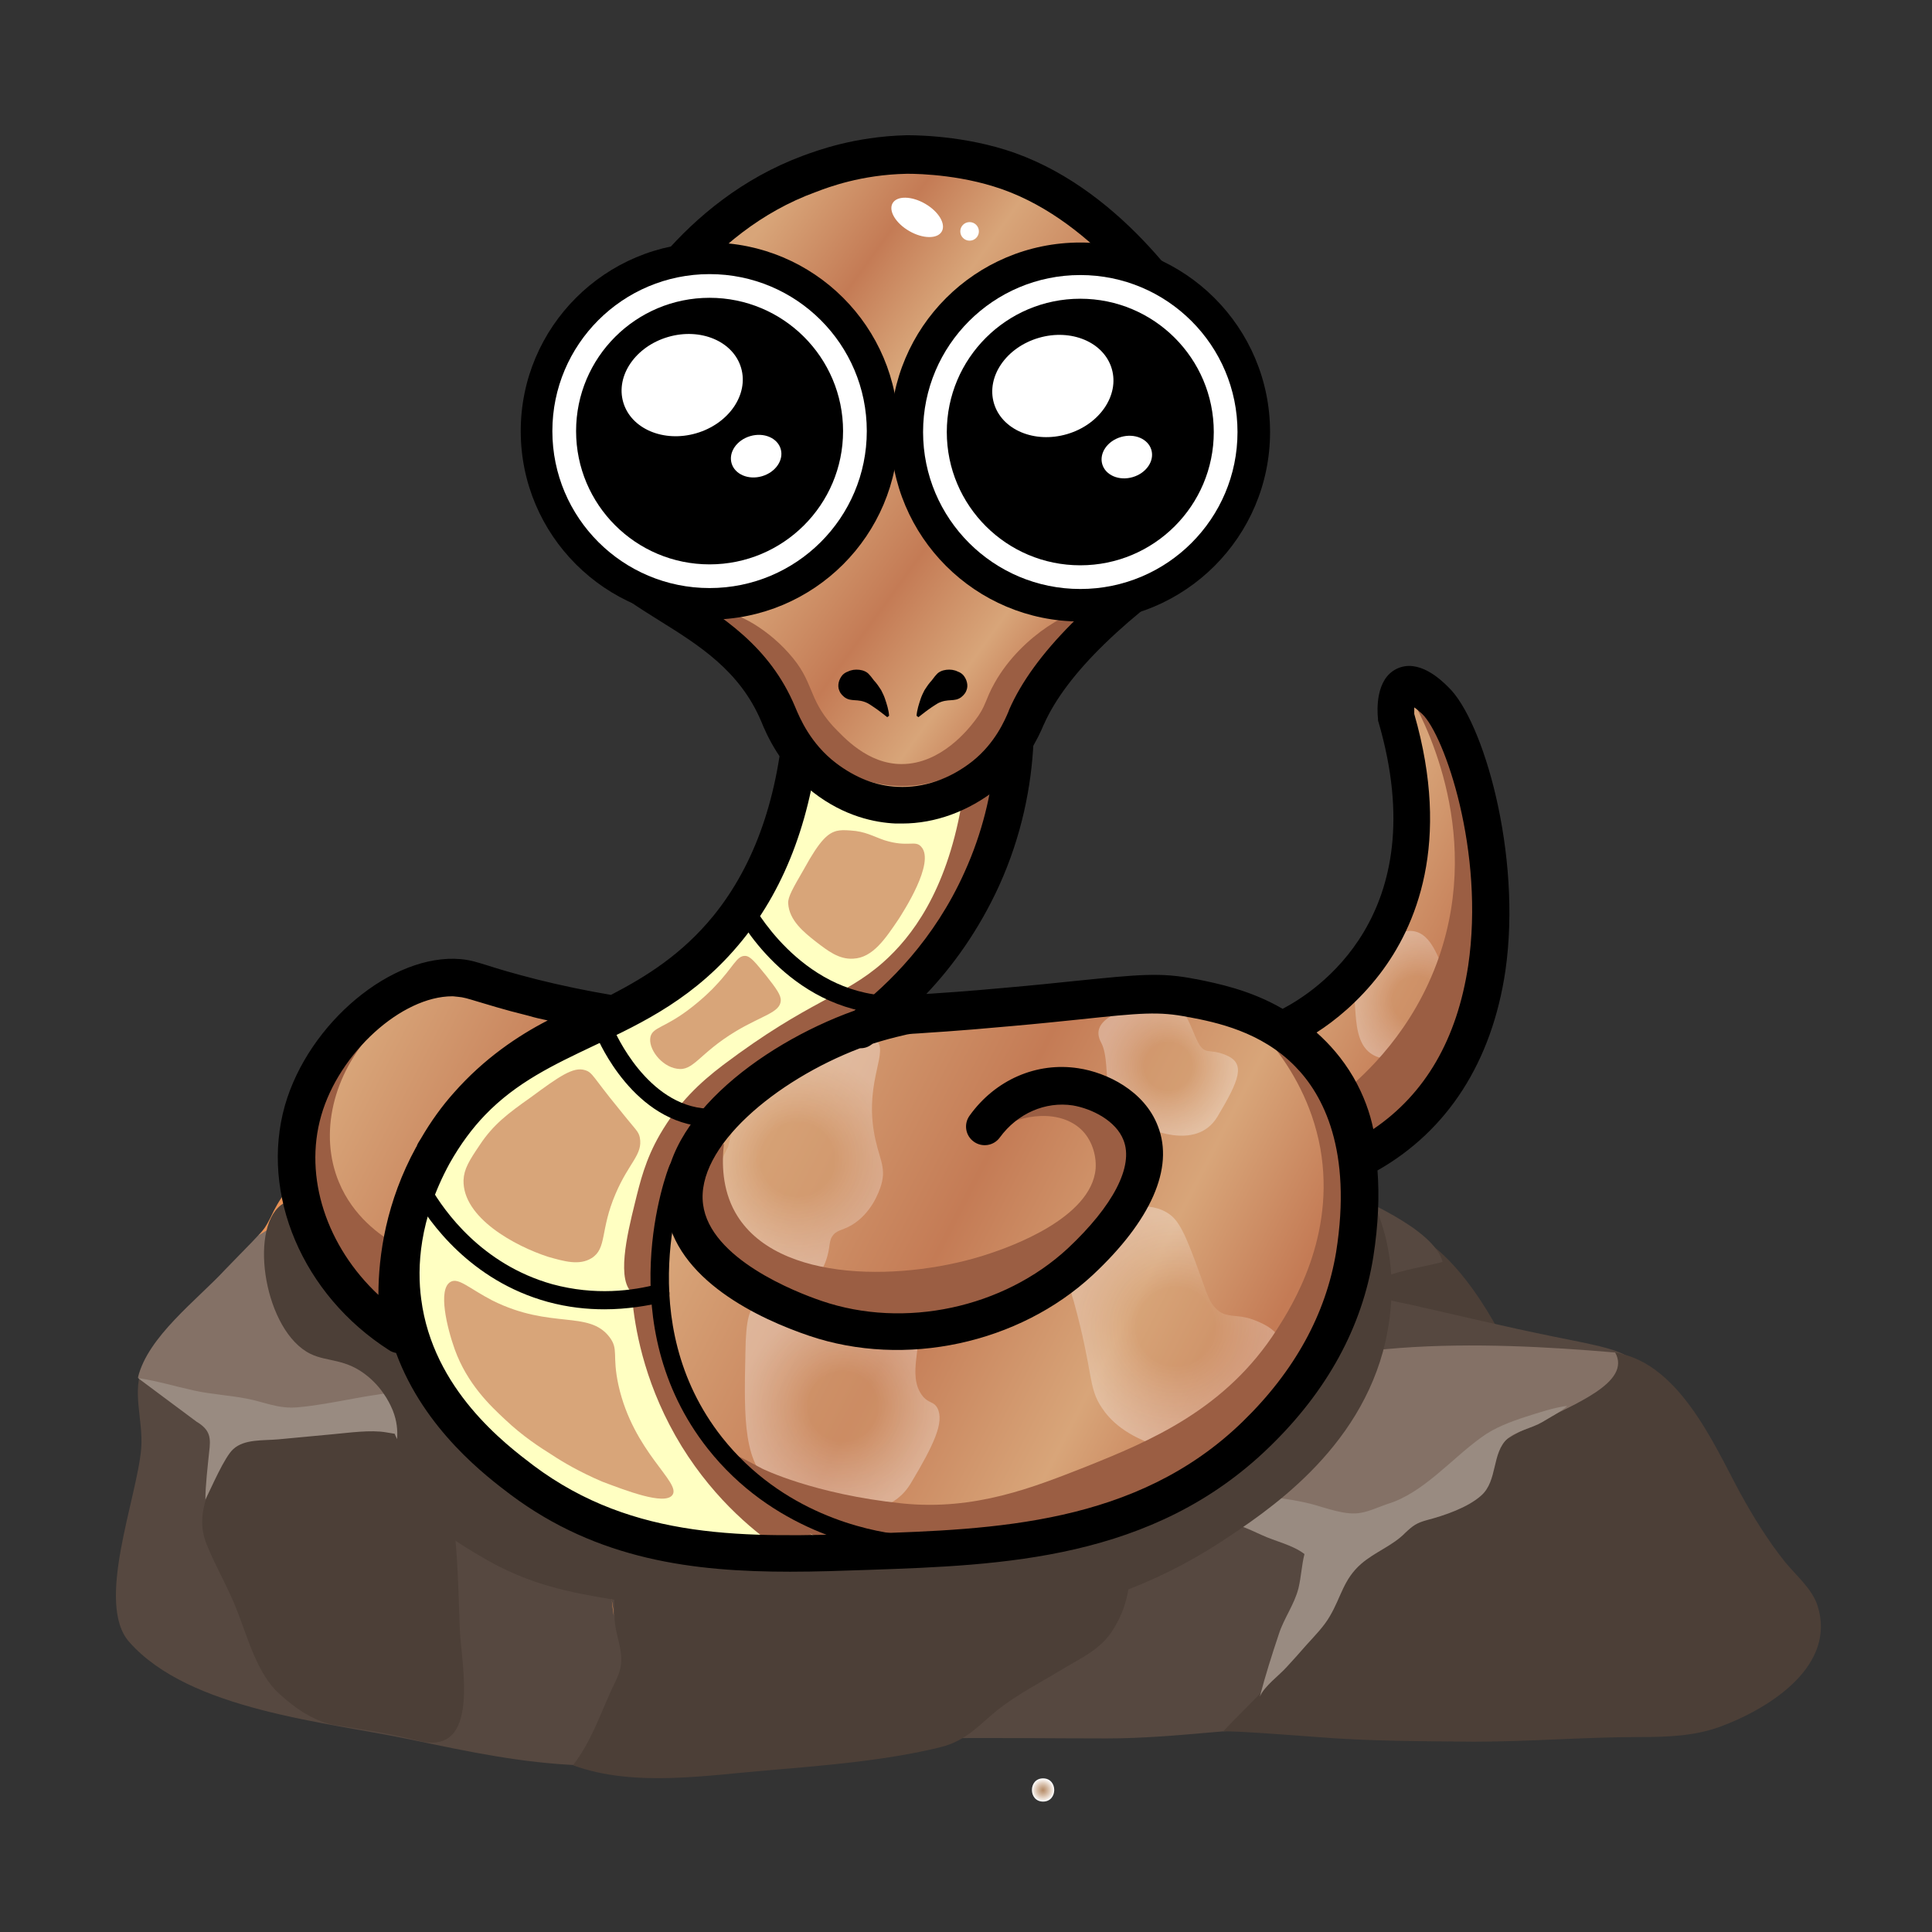 <svg width="478" height="478" viewBox="0 0 478 478" fill="none" xmlns="http://www.w3.org/2000/svg">
<rect x="0" y="0" width="478" height="478" fill="#333333" stroke="none"/>
<path d="M341.847 306.128C341.616 306.013 341.271 305.898 341.041 305.783L341.847 306.128Z" fill="#4C3F37"/>
<path d="M369.695 327.27C365.437 319.801 360.029 312.447 354.275 308.081L341.846 306.128C342.422 306.357 313.077 310.379 305.367 320.031C291.442 337.266 316.069 340.254 328.612 341.288C340.35 342.322 354.735 344.735 366.358 341.288C374.759 338.76 373.723 334.279 369.695 327.27Z" fill="#4C3F37"/>
<path d="M261.176 287.973C254.502 278.206 249.554 273.495 237.125 273.151L223.661 277.632C224.121 277.172 225.387 277.172 224.582 276.827C215.26 280.389 203.522 278.436 195.927 285.905C189.253 292.569 185.455 310.494 192.935 317.618C199.61 323.938 217.677 320.491 226.078 319.801C241.038 318.652 258.53 319.571 272.799 314.516C273.95 306.128 265.779 294.867 261.176 287.973Z" fill="#A0663A"/>
<path d="M410.202 345.54C404.679 334.394 403.298 334.509 384.54 330.717C372.572 328.304 360.719 325.431 348.981 322.789C344.953 321.869 340.58 321.64 338.854 317.733C344.378 314.401 350.822 313.826 356.921 312.218C354.735 303.945 336.322 296.361 328.497 292.914C319.291 288.777 308.128 284.871 298.347 284.181C271.303 282.573 245.296 288.662 219.058 289.237C222.856 286.364 230.566 279.355 233.213 279.7L237.355 273.036C218.713 273.036 202.717 269.703 184.074 271.542C171.301 272.806 158.527 280.045 145.869 281.883C133.9 283.607 121.472 283.607 109.389 285.445C100.183 286.824 85.222 286.479 77.052 290.616C71.989 293.259 69.457 299.693 66.004 304.174C61.862 309.46 56.913 314.056 52.54 319.112C47.477 325.087 39.076 330.947 35.509 337.841C32.402 343.931 35.509 351.4 34.934 358.409C33.898 370.703 23.541 396.671 31.942 406.208C46.902 423.214 80.734 425.972 101.909 430.453C116.178 433.44 129.067 436.198 143.797 436.773C161.059 437.462 175.789 433.9 192.13 432.176C219.633 429.304 245.986 430.108 273.835 430.108C291.212 430.108 308.013 427.121 325.39 427.121C343.917 427.121 445.186 426.431 439.662 403.451C439.317 403.566 418.603 362.43 410.202 345.54Z" fill="#564840"/>
<path d="M449.674 397.246C448.408 393.224 444.495 389.892 441.734 386.56C437.476 381.274 433.793 375.299 430.571 369.439C424.127 357.604 415.036 335.888 398.234 334.509L398.119 334.739C403.643 341.288 392.48 344.62 387.762 346.918C383.159 349.102 378.671 351.514 374.068 353.468C369.235 355.536 368.544 355.996 366.473 360.477C361.064 371.852 348.751 373.346 340.235 381.619C333.215 388.398 327.576 396.097 323.203 404.6C319.176 412.528 308.704 421.835 302.604 428.385C304.906 428.155 321.247 429.419 325.85 429.764C338.624 430.798 351.858 430.798 364.747 430.913C378.441 430.913 392.02 429.764 405.714 429.764C412.504 429.764 419.178 429.534 425.508 427.236C438.281 422.525 454.392 411.954 449.674 397.246Z" fill="#4C3F37"/>
<path d="M286.954 349.561C280.625 350.94 274.526 351.17 268.082 351.744C252.776 353.123 237.816 349.216 222.741 350.595C206.975 351.974 192.015 354.732 176.019 354.732C164.166 354.732 153.004 352.778 141.496 351.399C140.921 355.306 142.877 358.868 144.143 362.43C146.444 368.75 151.278 374.035 151.738 380.585C152.313 387.364 151.738 394.143 152.083 400.923C152.313 404.025 153.464 406.668 153.694 409.77C153.924 413.447 152.428 415.515 151.047 418.618C148.171 425.052 146.099 431.027 141.841 436.658V436.772C156.916 442.288 175.099 439.185 190.864 437.922C204.559 436.772 219.519 435.509 232.638 432.291C239.082 430.683 241.959 427.006 246.907 422.984C251.741 419.192 257.149 416.435 262.443 413.217C267.391 410.23 272.339 408.162 275.447 403.106C279.129 397.131 279.474 392.42 279.935 385.641C280.165 381.734 278.093 377.138 278.899 373.576C279.474 370.933 282.812 369.439 283.962 366.682C286.839 359.672 293.399 355.076 296.621 348.297C293.514 347.837 289.831 348.872 286.954 349.561Z" fill="#4C3F37"/>
<path d="M113.761 403.106C113.416 394.029 113.301 384.377 112.035 375.414C111.115 368.635 105.361 363.349 103.059 356.8C100.067 348.527 96.5 347.838 87.639 348.642C78.087 349.561 68.191 352.319 58.639 352.319L57.488 353.812C56.798 355.306 54.381 357.374 53.576 359.328C52.655 361.741 53.115 364.269 52.31 366.682C50.469 372.197 48.858 376.448 51.159 382.194C53.461 387.824 56.568 392.994 58.754 398.74C61.286 405.174 63.703 414.252 69.111 419.077C73.139 422.754 77.972 426.087 83.266 426.891C90.171 427.925 96.73 428.959 103.52 430.683C119.17 434.704 114.107 411.609 113.761 403.106Z" fill="#4C3F37"/>
<path d="M135.627 330.028C129.527 321.295 119.286 319.571 111.805 311.643C103.405 302.681 83.381 289.812 83.381 289.812C78.433 290.616 70.723 297.165 68.191 300.498C64.739 305.209 59.905 309.69 55.763 314.056C48.743 321.64 36.545 330.717 34.128 340.829C44.945 348.182 54.036 354.042 67.731 353.353C80.734 352.778 92.703 349.446 105.821 350.021C113.417 350.366 121.932 348.297 129.182 350.021C135.627 351.515 166.583 353.238 173.142 354.157C166.928 350.366 139.769 335.888 135.627 330.028Z" fill="#847166"/>
<path d="M296.851 347.263C296.966 347.148 297.081 347.148 297.196 347.033C297.311 346.689 297.311 346.459 297.426 346.114L296.851 347.263Z" fill="#847166"/>
<path d="M297.196 347.033C294.549 356.455 281.43 363.464 278.898 373.576C290.291 374.15 300.303 373.921 311.12 377.827C317.91 380.24 329.418 388.054 336.092 385.756C340.58 384.147 344.723 378.172 349.096 375.644C353.814 373.001 360.374 371.852 364.631 368.98C368.889 365.992 367.163 362.315 370.04 358.524C372.111 355.881 376.599 353.927 379.591 352.434C389.258 347.493 403.758 342.092 399.615 334.624C367.048 331.866 324.354 330.257 297.196 347.033Z" fill="#847166"/>
<path d="M150.587 290.731C156.111 300.612 159.563 310.149 171.416 314.516C184.42 319.342 197.654 318.882 210.658 322.444C221.935 325.431 234.709 343.356 246.332 341.173C249.324 340.599 266.7 317.044 278.438 312.218C290.406 307.392 306.517 309.575 319.406 309C315.493 296.936 297.426 295.212 286.149 295.212C271.649 295.212 257.609 295.901 243.34 294.637C230.911 293.488 220.554 295.557 208.816 290.846C198.804 286.939 191.324 284.641 180.277 285.1C170.61 285.56 161.634 288.318 152.313 290.156L150.587 290.731Z" fill="#D8894E"/>
<path d="M137.238 345.769C130.563 345.195 123.774 345.539 117.099 345.195C111.805 344.965 106.282 344.046 100.988 344.276C92.012 344.62 82.691 347.378 73.715 348.182C68.766 348.642 65.314 346.803 60.826 345.999C56.568 345.195 52.31 344.965 48.052 344.046C42.874 342.897 39.306 341.748 34.128 340.943L48.628 351.744C52.08 353.813 52.195 355.766 51.735 359.328C51.39 362.775 50.814 367.601 50.814 371.048C52.31 368.061 55.532 360.477 57.719 358.524C60.481 355.996 65.084 356.455 68.881 356.111C73.37 355.651 77.858 355.306 82.346 354.847C86.258 354.502 91.667 353.698 95.579 354.387C96.27 354.502 96.845 354.617 97.651 354.732C98.687 357.719 102.829 361.396 105.131 363.579C108.123 366.452 110.54 369.439 112.496 372.542C111.46 368.175 108.929 362.66 109.504 358.179C109.849 355.651 111.345 356.57 114.107 356.455C116.063 356.34 118.25 356.225 120.436 356.225C124.924 356.225 129.297 357.03 133.67 356.915C138.043 356.915 142.416 356.225 146.904 356.225C156.341 356.225 165.086 355.996 174.063 354.502C161.519 353.927 149.551 346.918 137.238 345.769Z" fill="#998B81"/>
<path d="M128.837 354.617C132.98 356.685 137.123 360.247 139.309 364.039C142.301 369.21 142.301 375.529 144.948 380.7C146.904 384.492 149.551 387.709 150.472 391.845C151.047 394.373 151.737 397.131 151.852 399.774C151.047 394.603 150.817 388.973 151.047 383.687C151.162 381.045 152.083 378.747 152.083 376.104C152.083 372.427 148.976 368.175 147.71 364.728C147.019 362.66 146.099 360.707 145.293 358.638C144.948 357.604 144.488 355.421 143.912 354.962L128.837 354.617Z" fill="#E89256"/>
<path d="M377.635 350.48C373.723 351.744 369.695 353.238 366.473 355.651C359.223 360.822 352.088 369.439 343.342 372.082C341.271 372.771 338.854 373.921 336.783 374.265C332.985 375.07 327.922 373.001 324.354 372.082C316.069 370.014 306.632 369.669 298.002 370.129C294.319 370.359 290.752 371.278 287.184 371.852C285.113 372.197 280.51 372.312 279.014 373.346V373.576C286.033 373.576 293.859 374.725 301.339 375.989C305.482 376.793 308.474 378.057 312.156 379.781C315.608 381.389 319.751 382.194 322.743 384.492C322.053 387.134 321.938 390.122 321.247 392.994C320.212 397.016 317.68 400.348 316.414 404.255C314.688 409.426 313.077 414.481 311.696 419.767C312.847 417.124 316.414 414.596 318.37 412.413C319.981 410.69 321.592 408.851 323.204 407.013C325.275 404.715 327.577 402.416 329.073 399.774C331.834 395.063 332.41 390.696 336.783 386.905C340.235 383.917 344.608 382.423 347.715 379.206C349.556 377.482 350.477 376.793 353.009 376.104C357.382 374.955 363.136 373.001 366.473 370.014C370.616 366.337 369.005 359.443 373.032 355.881C375.219 354.042 379.016 353.353 381.548 351.859C383.619 350.595 385.921 349.446 387.762 347.838C384.655 348.182 380.512 349.561 377.635 350.48Z" fill="#998B81"/>
<path d="M296.621 306.013C287.53 304.979 278.323 305.668 269.232 304.174C256.574 302.106 244.26 298.429 231.602 296.821C226.308 296.131 220.9 296.246 215.606 296.476C211.003 296.706 206.63 296.016 202.142 295.786C196.043 295.557 190.404 297.51 184.42 297.74C182.694 297.855 180.968 297.51 179.356 297.97L179.587 298.199C183.039 300.612 189.598 300.727 193.856 300.957C201.221 301.302 207.205 300.038 214.225 302.451C224.812 306.128 236.895 305.898 246.907 310.954C251.971 313.481 257.84 315.665 260.832 320.261C261.982 321.984 261.867 325.087 261.982 324.972C263.363 323.938 269.232 319.227 270.843 317.848C275.446 313.826 279.934 311.069 286.264 310.034C289.946 309.345 293.974 309.23 297.656 309.23C300.994 309.23 305.367 309 309.279 309.115C306.402 306.587 300.533 306.472 296.621 306.013Z" fill="#E89256"/>
<path d="M122.163 317.043C117.1 313.596 112.496 309.575 107.893 305.668C100.413 299.233 98.917 290.156 88.445 287.513C87.525 287.284 76.017 289.352 71.874 293.603C70.148 295.327 68.882 297.395 67.731 299.578C66.926 301.302 65.43 304.404 63.934 305.668L66.35 304.174C71.644 301.876 77.973 304.404 82.691 306.702C91.207 310.724 99.263 315.435 108.123 318.997C112.957 320.95 118.135 323.938 123.084 325.202C126.076 326.006 129.528 326.006 132.635 326.58C133.095 324.167 124.234 318.537 122.163 317.043Z" fill="#E89256"/>
<path d="M333.791 293.833C333.101 290.041 332.41 286.249 331.72 282.458C331.49 281.424 331.259 280.389 330.914 279.355C330.569 278.781 330.109 278.091 329.763 277.402C329.533 277.172 329.303 276.942 329.073 276.713C325.736 273.38 322.053 270.393 318.371 267.405C317.795 266.946 317.105 266.371 316.529 265.912C313.998 267.405 312.387 268.095 312.387 268.095C315.379 269.933 321.478 274.185 325.966 282.113C330.339 289.582 331.144 296.706 331.259 300.268C332.64 299.578 333.906 298.889 335.172 298.085C334.482 296.706 334.021 295.327 333.791 293.833Z" fill="#4C3F37"/>
<path d="M341.386 301.417C336.323 287.169 326.081 279.355 318.831 273.84C314.573 270.508 304.676 263.154 289.946 260.281C279.589 258.213 274.181 259.707 244.951 262.35C241.384 262.694 227.229 263.843 223.777 264.073C223.662 264.073 223.662 264.073 223.547 264.073C223.431 264.073 223.316 264.073 223.201 264.073C223.086 264.073 222.971 264.073 222.971 264.073C222.856 264.073 222.741 264.073 222.626 264.073C222.511 264.073 222.396 264.073 222.281 264.073C222.166 264.073 222.166 264.073 222.05 264.073C221.935 264.073 221.705 264.073 221.59 264.073C221.475 264.073 221.36 264.073 221.36 264.073C221.13 264.073 220.785 264.073 220.554 264.073H220.439C220.324 264.073 220.324 264.073 220.209 264.073H220.094H219.979H219.864H219.749H219.634H219.519H219.404H219.289H219.174H219.058H218.943H218.828H218.713C218.598 264.073 218.598 264.073 218.483 264.073H218.368C218.253 264.073 218.253 264.073 218.138 264.073H218.023C217.908 264.073 217.793 264.073 217.678 264.188C214.801 264.877 211.809 265.682 208.817 266.716C210.428 265.452 212.384 263.958 214.57 262.005C215.951 261.086 217.332 259.937 218.828 258.788C199.725 259.132 180.738 257.639 161.75 255.226C144.718 267.52 125.961 270.508 111.691 285.675C108.354 289.467 105.131 293.718 102.37 298.774C102.37 298.774 102.37 298.774 102.37 298.889C102.254 299.119 102.139 299.233 102.139 299.233C102.024 299.578 77.168 292.224 69.457 298.199C61.517 304.404 65.545 329.453 76.822 334.968C81.08 337.037 85.568 336.002 91.092 340.599C95.235 344.046 96.846 348.182 97.191 348.987C99.263 354.272 97.766 357.834 97.882 361.626C98.227 373.231 113.417 381.849 120.322 385.87C131.369 392.19 141.266 394.029 151.738 395.752C181.543 400.693 196.503 403.106 208.932 403.221C232.407 403.336 268.312 403.565 302.03 381.504C313.192 374.15 336.553 358.983 342.767 331.981C343.688 327.615 346.335 315.32 341.386 301.417Z" fill="#4C3F37"/>
<path d="M336.092 286.939C386.727 261.086 366.128 183.986 354.965 173.415C343.803 162.729 345.298 177.436 345.298 177.436C362.56 236.267 317.104 254.881 317.104 254.881C320.096 256.719 326.196 260.971 330.684 268.899C335.172 276.368 335.977 283.377 336.092 286.939ZM98.802 330.257C78.778 317.388 69.342 294.637 74.981 274.874C80.274 256.26 99.032 240.748 113.647 242.012C117.675 242.357 119.056 243.735 131.944 246.953C140.345 249.021 147.25 250.285 151.968 251.089C147.019 252.468 121.357 260.052 106.972 286.135C96.5 305.209 97.996 323.593 98.802 330.257ZM212.844 254.536C219.979 249.251 233.903 237.531 242.994 217.537C254.732 191.569 251.05 167.899 249.324 159.396L198.689 176.402C196.963 204.324 187.642 220.41 180.162 229.602C157.146 257.983 126.19 252.698 108.238 284.066C105.706 288.548 97.421 303.37 99.838 321.869C102.945 346.229 122.393 360.822 129.297 365.992C153.809 384.492 180.852 384.147 214.915 383.802C252.546 383.458 278.668 383.113 302.72 364.269C308.589 359.673 330.914 340.943 335.172 310.264C336.207 302.451 339.199 281.194 325.85 265.222C316.989 254.651 305.021 251.204 298.232 249.366C285.113 245.689 273.26 246.723 250.014 248.906C246.447 249.251 232.177 250.4 228.84 250.63C224.927 250.859 224.812 250.744 222.626 251.204C197.769 256.719 166.813 277.976 169.46 298.199C171.761 315.55 197.654 324.397 201.796 325.776C225.503 333.934 251.51 326.466 267.276 311.758C270.498 308.656 287.299 293.029 282.236 279.93C279.704 273.265 272.339 269.474 266.125 268.44C257.609 267.176 248.863 270.967 243.685 278.206" fill="url(#paint0_linear)"/>
<path opacity="0.4" d="M287.529 358.064C296.735 355.076 302.834 350.595 306.287 347.608C309.394 344.965 318.83 336.807 316.644 331.406C315.378 328.074 309.854 326.466 309.279 326.236C305.826 325.202 303.87 326.006 301.568 324.397C299.727 323.018 299.037 321.065 298.461 319.686C294.434 308.426 292.477 302.795 289.6 300.612C284.422 296.591 276.481 299.348 275.906 299.578C267.851 302.566 264.283 311.528 264.743 317.848C264.859 319.342 265.089 320.146 265.664 321.984C270.612 339.909 269.116 343.241 272.684 348.412C274.525 351.17 278.438 355.421 287.529 358.064Z" fill="url(#paint1_radial)"/>
<path opacity="0.4" d="M199.495 370.129C199.495 370.129 217.793 379.666 225.388 366.912C231.026 357.489 233.673 351.859 231.947 348.412C231.026 346.689 229.876 347.263 228.38 345.539C223.892 340.139 229.185 331.291 225.963 329.223C224.467 328.304 223.431 330.257 219.634 330.142C214.801 329.913 213.65 326.58 208.241 325.891C205.364 325.431 205.479 326.351 201.912 326.351C193.741 326.236 190.404 321.41 187.297 322.789C185.456 323.593 184.535 326.121 184.42 334.739C184.075 351.17 183.845 362.66 191.67 367.831C193.281 368.635 195.698 369.899 199.495 370.129Z" fill="url(#paint2_radial)"/>
<path opacity="0.4" d="M282.811 278.551C282.811 278.551 295.815 285.33 301.224 276.253C306.632 267.176 308.244 263.154 303.41 261.086C298.577 259.017 298.002 261.775 295.7 256.375C293.399 250.974 291.212 244.884 284.653 247.297C277.978 249.825 269.232 252.123 272.454 257.983C275.561 263.843 270.843 278.206 282.811 278.551Z" fill="url(#paint3_radial)"/>
<path opacity="0.4" d="M344.263 262.12C344.263 262.12 357.266 268.899 362.675 259.822C368.084 250.744 369.695 246.723 364.861 244.655C360.028 242.586 359.453 245.344 357.151 239.944C354.965 234.543 352.663 228.453 346.104 230.866C339.429 233.394 330.683 235.692 333.906 241.552C337.013 247.412 332.179 261.775 344.263 262.12Z" fill="url(#paint4_radial)"/>
<path d="M179.241 359.788C180.392 358.639 184.305 361.166 188.563 363.35C188.563 363.35 201.221 369.669 223.201 371.967C241.268 373.806 255.768 367.946 268.657 362.89C284.422 356.57 303.295 348.757 315.954 328.879C319.521 323.248 330.569 306.013 326.656 284.066C324.585 272.691 319.291 264.418 315.724 259.707C318.946 261.316 326.541 265.912 331.604 275.104C335.632 282.343 336.323 289.122 336.438 292.684C333.215 305.553 329.993 318.537 326.656 331.406L295.815 365.648L252.201 379.781L193.741 383.917C185.916 373.806 177.17 361.856 179.241 359.788Z" fill="#9B5E43"/>
<path opacity="0.4" d="M180.162 283.722C180.162 283.722 169.92 301.647 182.348 309.69C194.892 317.733 200.53 320.261 203.637 313.597C205.594 309.46 204.903 307.507 205.824 306.013C206.86 304.289 208.241 304.519 210.657 303.14C215.49 300.268 217.447 295.097 218.022 293.144C219.403 288.433 217.217 286.364 216.181 279.815C214.11 266.946 220.094 260.052 216.641 257.179C214.225 255.111 209.737 257.179 203.292 259.592C199.265 261.201 188.562 265.222 182.923 276.138C181.312 279.126 180.507 281.768 180.162 283.722Z" fill="url(#paint5_radial)"/>
<path d="M348.751 171.921C351.397 176.517 367.163 204.668 356 236.841C349.786 254.766 337.933 265.797 331.949 270.623C334.711 275.334 337.473 279.93 340.235 284.641C340.235 284.641 364.976 252.123 365.437 250.859C365.897 249.595 367.969 200.417 367.738 199.153C367.508 197.774 357.842 176.977 357.842 176.977L348.751 171.921Z" fill="#9B5E43"/>
<path d="M126.075 358.638C133.44 368.635 141.381 373.576 146.099 375.989C154.845 380.47 163.246 381.16 179.932 382.538C187.642 383.228 202.602 384.492 203.178 381.849C203.638 380.01 196.618 378.517 189.138 372.772C180.737 366.337 177.055 358.524 172.107 348.067C165.432 334.164 163.706 322.674 163.246 319.801C163.13 319.112 161.749 308.885 162.555 300.842C165.202 275.449 192.475 257.983 197.884 254.651L210.197 249.136C210.197 249.136 239.427 227.189 243.915 196.625L200.07 193.178C200.07 193.178 193.626 234.888 160.253 250.859C124.81 267.75 115.373 272.461 106.972 289.467C100.413 302.796 100.988 317.044 100.988 317.044C101.219 322.444 102.139 326.925 103.06 330.028C103.865 331.981 105.131 334.739 106.857 337.841C111.576 345.999 116.754 351.17 118.365 352.664C120.321 354.157 122.853 356.34 126.075 358.638Z" fill="#FFFFC2"/>
<path d="M156.57 322.789C157.376 330.142 159.908 343.586 168.653 357.834C177.169 371.622 187.641 379.781 193.74 383.802L203.177 381.849L192.475 372.197L176.939 357.03C174.753 354.272 172.451 350.94 170.495 346.918C165.546 337.381 164.05 328.419 163.59 322.214C161.173 322.444 158.872 322.674 156.57 322.789Z" fill="#9B5E43"/>
<path d="M156.801 320.146C152.313 317.273 155.19 305.323 157.031 297.855C158.412 292.224 159.678 286.939 163.245 280.734C167.848 272.806 173.142 267.865 178.896 263.499C200.415 247.297 208.701 246.723 218.483 238.105C225.617 231.785 234.018 220.64 237.816 199.498C240.578 196.97 243.339 194.557 246.101 192.029C246.562 196.625 246.792 203.634 244.835 211.907C244.03 215.469 240.923 227.304 230.911 238.909C223.431 247.527 215.145 252.238 209.852 254.766C205.479 257.179 199.61 260.626 192.82 265.107C173.717 277.632 169.69 283.722 168.539 287.054C168.539 287.169 168.539 287.054 168.194 288.203C164.051 301.991 163.821 301.532 163.36 303.83C161.519 312.907 165.662 317.388 162.555 319.916C161.059 320.95 158.412 321.18 156.801 320.146Z" fill="#9B5E43"/>
<path d="M83.841 292.454C78.893 280.504 82.346 265.797 92.587 254.881C90.976 256.03 75.671 268.095 76.131 288.777C76.592 310.149 93.508 321.755 95.004 322.674C95.695 320.835 96.385 318.537 96.845 315.894C97.421 312.677 97.536 309.92 97.536 307.621C94.198 305.668 87.409 301.072 83.841 292.454Z" fill="#9B5E43"/>
<path d="M179.126 282.917C178.55 287.743 178.666 294.178 181.888 299.923C192.015 317.963 224.812 316.929 244.835 310.149C249.323 308.656 270.037 301.532 271.073 289.122C271.303 285.675 270.037 281.768 267.391 279.355C262.557 274.874 253.466 274.874 244.95 280.275C245.526 279.355 251.28 271.197 261.406 270.853C268.771 270.508 273.95 274.415 275.331 275.564C277.057 276.942 279.013 279.011 280.049 281.998C284.882 295.786 263.593 313.482 261.752 314.975C243.915 329.453 216.641 334.279 194.546 324.512C190.864 322.904 168.424 313.137 169.229 298.429C169.805 290.846 175.789 285.445 179.126 282.917Z" fill="#9B5E43"/>
<path d="M195.467 388.858C171.646 388.858 147.94 385.985 126.305 369.784C120.551 365.418 105.016 353.813 97.996 334.739C97.42 334.624 96.73 334.394 96.27 334.049C74.865 320.376 64.278 295.442 70.492 273.495C76.361 253.043 97.075 235.807 113.992 237.301C116.523 237.531 118.134 238.105 120.781 238.909C123.313 239.714 126.65 240.748 132.979 242.357C138.963 243.85 145.063 245.114 151.162 246.148C160.023 241.552 168.769 236.037 176.479 226.615C186.836 213.861 192.705 196.855 194.086 175.943C194.201 174.104 195.467 172.495 197.193 171.921L247.827 154.915C249.093 154.456 250.474 154.685 251.625 155.26C252.775 155.949 253.581 156.984 253.811 158.362C256.228 170.197 258.644 193.982 247.137 219.261C242.073 230.292 235.629 239.139 229.184 245.919C232.522 245.689 238.391 245.344 249.553 244.31C256.113 243.735 261.521 243.161 266.009 242.701C281.89 241.093 287.184 240.518 295.814 242.242H295.93C300.993 243.276 309.279 244.884 317.334 249.595C325.274 245.459 355.08 226.615 341.04 178.585C340.925 178.356 340.925 178.011 340.925 177.781C340.695 175.598 340.35 168.014 345.528 165.486C350.937 162.844 356.461 168.129 358.302 169.968C366.933 178.126 376.599 211.333 372.456 240.173C369.119 262.694 358.187 279.7 340.81 289.582C341.27 295.786 341.04 302.91 339.774 310.954C337.012 328.304 328.382 344.161 313.997 358.064C285.227 385.985 247.942 387.249 215.145 388.398C208.47 388.628 202.026 388.858 195.467 388.858ZM111.23 287.858C103.635 301.761 103.174 313.711 104.21 321.41C107.087 343.816 125.154 357.375 131.944 362.545C156.916 381.274 184.879 380.355 214.57 379.436C245.871 378.402 281.2 377.253 307.437 351.744C320.326 339.22 328.036 325.087 330.568 309.805C334.596 284.526 327.346 270.853 320.441 263.843C312.04 255.226 300.878 252.928 294.203 251.664H294.088C286.723 250.17 282.12 250.63 266.93 252.238C262.442 252.698 257.033 253.272 250.474 253.847C235.514 255.226 229.875 255.455 227.113 255.685C225.042 255.8 224.927 255.8 223.546 256.145C221.014 256.719 218.482 257.409 215.95 258.213C215.835 258.328 215.72 258.328 215.605 258.443C214.685 259.132 213.764 259.362 212.728 259.362C191.899 267.291 172.106 283.837 173.947 297.97C175.673 311.413 196.848 319.686 203.292 321.869C223.776 328.879 248.287 323.593 264.168 308.885C275.446 298.314 280.509 288.548 277.977 282.113C276.136 277.287 270.152 274.3 265.434 273.495C258.644 272.461 251.74 275.449 247.367 281.424C245.871 283.492 242.994 283.951 240.922 282.458C238.851 280.964 238.391 278.091 239.887 276.023C246.216 267.176 256.458 262.694 266.815 264.303C273.72 265.337 283.156 269.818 286.493 278.666C290.521 289.007 284.767 301.991 270.382 315.435C252.085 332.441 223.891 338.53 200.185 330.487C187.987 326.351 167.042 316.699 164.741 299.119C161.979 278.321 187.641 258.558 211.347 250.055C219.863 243.506 231.141 232.475 238.621 215.814C247.597 196.051 247.252 177.321 245.525 165.601L202.947 179.964C201.105 201.336 194.661 219.146 183.614 232.705C172.221 246.723 159.332 252.928 146.789 258.788C137.122 263.384 127.801 267.75 119.976 275.908C116.869 279.126 113.876 283.147 111.23 287.858ZM111.92 246.493C99.377 246.493 83.956 260.396 79.468 276.023C75.095 291.305 80.849 308.426 93.623 320.376C93.623 310.494 95.579 297.28 102.944 283.837C103.059 283.722 103.174 283.492 103.174 283.377C103.404 282.802 103.75 282.343 104.095 281.768C106.627 277.402 109.388 273.61 112.265 270.393C119.745 261.89 128.146 256.26 135.511 252.468C133.9 252.123 132.289 251.779 130.793 251.319C124.233 249.71 120.436 248.446 118.019 247.757C115.718 247.068 114.682 246.723 113.186 246.608C112.841 246.608 112.38 246.493 111.92 246.493ZM325.735 255.455C328.842 258.213 332.064 261.775 334.826 266.486C337.473 271.082 338.969 275.449 339.774 279.355C352.663 270.623 360.488 257.064 363.25 238.909C367.393 210.758 357.381 181.918 351.857 176.632C351.052 175.943 350.476 175.368 349.901 175.023C349.901 175.483 349.901 176.057 349.901 176.632C359.107 208.575 350.361 229.258 341.385 240.978C336.092 247.872 330.223 252.583 325.735 255.455Z" fill="black"/>
<path d="M152.198 89.765C182.578 44.838 206.284 35.416 223.086 36.45C255.768 38.404 292.708 81.607 295.239 83.56C294.779 89.076 294.664 95.166 294.779 101.715C295.124 113.78 296.85 124.351 298.922 133.199C269.117 153.192 258.184 167.555 253.926 177.321C253.006 179.505 250.244 186.284 243.454 191.684C241.383 193.408 233.328 199.613 221.82 199.038C212.383 198.578 205.939 193.753 203.983 192.259C196.733 186.629 193.741 179.39 192.475 176.517C181.197 149.745 150.356 149.285 143.337 127.224C140.92 119.64 140.805 107.69 152.198 89.765Z" fill="url(#paint6_linear)"/>
<path d="M294.665 88.156C294.78 84.939 294.895 81.837 295.125 78.849C295.01 78.734 294.895 78.62 294.78 78.505C294.665 81.607 294.55 84.824 294.665 88.156Z" fill="#9B5E43"/>
<path d="M268.196 151.583C266.7 149.974 253.006 156.639 246.102 168.933C243.685 173.185 244.03 174.679 241.153 178.355C239.657 180.309 232.868 189.041 223.086 189.041C214.685 189.041 208.816 182.492 206.054 179.619C199.725 172.61 201.566 168.704 195.122 161.58C189.138 154.8 180.392 150.434 178.666 152.158C176.71 154.111 183.384 163.993 186.721 168.933C191.67 176.287 195.813 182.492 203.868 187.663C208.356 190.535 213.765 194.097 221.705 194.442C233.213 195.016 241.153 188.812 243.34 187.088C249.899 181.688 252.661 175.253 253.812 172.725C259.911 159.167 269.462 152.962 268.196 151.583Z" fill="#9B5E43"/>
<path d="M223.201 203.749C222.625 203.749 222.165 203.749 221.59 203.749C216.526 203.519 208.931 202.025 201.221 196.051C193.05 189.731 189.598 181.573 188.332 178.47C183.038 165.946 172.912 159.626 163.13 153.536C153.233 147.332 142.991 141.012 138.964 128.602C134.821 115.618 140.23 104.243 147.595 88.616L148.055 87.697C153.233 76.666 168.654 49.664 198.689 38.518C202.141 37.254 211.348 33.807 224.121 33.463C224.582 33.463 236.435 33.233 248.633 37.025C276.482 45.642 294.549 72.989 299.382 81.147L300.073 82.411L299.958 83.905C299.497 89.765 299.382 95.74 299.612 101.6C299.958 111.827 301.339 122.168 303.64 132.164L304.331 135.267L301.684 136.99C278.323 152.617 263.823 166.75 258.299 179.16L258.184 179.39C257.034 182.147 253.811 189.271 246.561 195.246C239.542 200.762 231.371 203.749 223.201 203.749ZM156.34 91.719L155.88 92.638C148.86 107.46 144.718 116.308 147.71 125.96C150.587 135.037 158.642 140.093 167.963 145.838C178.435 152.387 190.403 159.741 196.733 174.908C197.884 177.666 200.53 183.986 206.86 188.812C211.578 192.374 216.641 194.442 222.05 194.672C228.494 195.016 235.054 192.718 240.577 188.352C246.216 183.871 248.633 178.126 249.553 175.942L249.669 175.598C255.653 161.924 270.152 147.332 293.743 131.245C291.672 121.593 290.521 111.712 290.176 101.945C289.946 96.2 290.061 90.455 290.521 84.824C286.033 77.471 269.577 53.341 245.756 46.102C234.939 42.77 224.351 43 224.236 43C213.074 43.229 204.903 46.332 201.911 47.481C174.293 57.477 160.138 83.79 156.34 91.719Z" fill="black"/>
<path d="M267.276 153.766C293.207 153.766 314.228 132.777 314.228 106.886C314.228 80.994 293.207 60.005 267.276 60.005C241.345 60.005 220.324 80.994 220.324 106.886C220.324 132.777 241.345 153.766 267.276 153.766Z" fill="black"/>
<path d="M267.276 145.723C288.758 145.723 306.173 128.335 306.173 106.886C306.173 85.436 288.758 68.049 267.276 68.049C245.794 68.049 228.38 85.436 228.38 106.886C228.38 128.335 245.794 145.723 267.276 145.723Z" fill="white"/>
<path d="M267.276 139.863C285.517 139.863 300.304 125.099 300.304 106.886C300.304 88.673 285.517 73.909 267.276 73.909C249.036 73.909 234.249 88.673 234.249 106.886C234.249 125.099 249.036 139.863 267.276 139.863Z" fill="black"/>
<path d="M263.975 107.414C272.027 105.063 276.994 97.825 275.068 91.247C273.142 84.669 265.053 81.242 257.001 83.592C248.948 85.943 243.982 93.181 245.908 99.759C247.834 106.337 255.923 109.764 263.975 107.414Z" fill="white"/>
<path d="M280.241 118.046C283.596 117.066 285.665 114.05 284.863 111.309C284.06 108.569 280.69 107.141 277.335 108.12C273.98 109.099 271.91 112.115 272.713 114.856C273.515 117.597 276.886 119.025 280.241 118.046Z" fill="white"/>
<path d="M175.559 153.307C201.362 153.307 222.28 132.42 222.28 106.656C222.28 80.891 201.362 60.005 175.559 60.005C149.755 60.005 128.837 80.891 128.837 106.656C128.837 132.42 149.755 153.307 175.559 153.307Z" fill="black"/>
<path d="M175.558 145.493C197.04 145.493 214.455 128.105 214.455 106.656C214.455 85.207 197.04 67.819 175.558 67.819C154.077 67.819 136.662 85.207 136.662 106.656C136.662 128.105 154.077 145.493 175.558 145.493Z" fill="white"/>
<path d="M175.559 139.633C193.799 139.633 208.586 124.869 208.586 106.656C208.586 88.443 193.799 73.679 175.559 73.679C157.318 73.679 142.531 88.443 142.531 106.656C142.531 124.869 157.318 139.633 175.559 139.633Z" fill="black"/>
<path d="M172.267 107.191C180.319 104.84 185.286 97.602 183.36 91.024C181.434 84.446 173.345 81.019 165.293 83.369C157.24 85.72 152.274 92.958 154.2 99.536C156.126 106.114 164.215 109.541 172.267 107.191Z" fill="white"/>
<path d="M188.533 117.822C191.888 116.843 193.957 113.827 193.155 111.086C192.352 108.345 188.982 106.917 185.627 107.897C182.272 108.876 180.202 111.892 181.005 114.633C181.807 117.374 185.178 118.802 188.533 117.822Z" fill="white"/>
<path d="M232.999 57.287C234.08 55.418 232.234 52.335 228.877 50.399C225.519 48.464 221.922 48.409 220.841 50.278C219.761 52.146 221.606 55.23 224.964 57.166C228.321 59.101 231.919 59.155 232.999 57.287Z" fill="white"/>
<path d="M239.887 59.546C241.159 59.546 242.189 58.517 242.189 57.248C242.189 55.978 241.159 54.95 239.887 54.95C238.616 54.95 237.586 55.978 237.586 57.248C237.586 58.517 238.616 59.546 239.887 59.546Z" fill="white"/>
<path d="M226.768 177.092C226.883 175.598 227.343 174.219 227.803 172.84C228.033 172.151 228.379 171.461 228.724 170.772C229.184 170.082 229.529 169.508 230.105 168.819C230.68 168.244 231.141 167.44 231.716 166.865C232.291 166.176 233.212 165.831 234.133 165.716C235.168 165.601 236.089 165.716 237.009 166.176C237.355 166.291 237.815 166.52 238.275 166.98C239.196 168.014 239.656 169.623 239.081 170.887C238.736 171.806 238.045 172.266 237.815 172.495C236.089 173.759 234.593 172.725 232.061 173.989C231.716 174.219 231.256 174.449 230.45 175.023C229.414 175.713 228.264 176.632 227.228 177.436L226.768 177.092Z" fill="black"/>
<path d="M219.978 177.092C219.863 175.598 219.403 174.219 218.943 172.84C218.712 172.151 218.367 171.461 218.022 170.772C217.562 170.082 217.216 169.508 216.641 168.819C216.066 168.244 215.605 167.44 215.03 166.865C214.454 166.176 213.534 165.831 212.613 165.716C211.578 165.601 210.657 165.716 209.736 166.176C209.391 166.291 208.931 166.52 208.47 166.98C207.55 168.014 207.09 169.623 207.665 170.887C208.01 171.806 208.701 172.266 208.931 172.495C210.657 173.759 212.153 172.725 214.685 173.989C215.03 174.219 215.49 174.449 216.296 175.023C217.331 175.713 218.482 176.632 219.518 177.436L219.978 177.092Z" fill="black"/>
<path d="M114.683 291.995C114.798 289.237 116.064 287.169 118.71 283.262C122.048 278.206 125.73 275.449 131.254 271.542C138.274 266.371 141.841 263.843 144.718 264.763C146.674 265.337 146.674 266.486 153.004 274.185C157.377 279.7 157.952 279.815 158.297 281.424C159.103 285.675 155.65 287.513 152.313 295.327C148.401 304.404 150.242 308.885 146.329 311.298C143.337 313.137 139.655 312.103 135.627 310.954C127.456 308.311 114.453 301.302 114.683 291.995Z" fill="#D8A579"/>
<path d="M136.663 360.017C133.556 358.064 129.413 355.421 124.925 351.17C121.357 347.838 115.603 342.437 112.496 333.819C110.655 328.649 108.238 318.997 111.461 317.158C113.417 316.009 116.064 318.767 121.818 321.755C136.317 328.993 145.639 324.053 150.817 330.832C153.119 333.934 151.393 335.198 153.004 342.667C156.686 359.328 168.654 366.797 166.353 369.899C164.396 372.542 154.5 368.635 148.976 366.567C143.337 364.154 139.079 361.626 136.663 360.017Z" fill="#D8A579"/>
<path d="M195.007 223.512C194.892 221.904 196.273 219.606 198.919 215.01C202.947 207.656 204.903 206.162 206.975 205.587C208.01 205.358 208.816 205.358 210.427 205.473C214.11 205.702 215.836 206.851 218.828 207.886C224.697 209.724 226.423 207.771 227.919 209.494C231.486 213.401 223.316 225.81 222.395 227.304C219.058 232.245 215.951 236.956 211.118 237.186C207.55 237.416 204.788 235.232 201.796 232.934C199.034 230.751 195.237 227.764 195.007 223.512Z" fill="#D8A579"/>
<path d="M160.944 256.49C161.519 254.192 164.281 254.306 170.035 250.055C173.602 247.412 176.364 244.655 177.055 243.85C181.543 239.139 182.233 236.496 184.304 236.496C185.685 236.496 186.951 238.22 189.598 241.437C192.13 244.655 193.281 246.263 193.165 247.642C192.935 250.515 188.677 251.204 182.118 255.111C172.912 260.626 171.646 265.107 167.503 264.418C163.59 263.843 160.253 259.362 160.944 256.49Z" fill="#D8A579"/>
<path d="M219.979 250.974C219.864 250.974 219.864 250.974 219.979 250.974C194.777 250.055 182.349 226.5 181.888 225.466C181.313 224.317 181.773 222.938 182.924 222.363C184.075 221.789 185.456 222.248 186.031 223.397C186.146 223.627 197.769 245.574 220.094 246.378C221.36 246.378 222.396 247.527 222.281 248.791C222.166 250.055 221.13 250.974 219.979 250.974Z" fill="black"/>
<path d="M174.983 278.781C156.801 277.976 148.055 257.409 147.71 256.605C147.249 255.455 147.825 254.077 148.976 253.617C150.126 253.157 151.507 253.732 151.968 254.881C152.083 255.111 160.023 273.61 175.098 274.3C176.364 274.3 177.4 275.449 177.285 276.713C177.285 277.862 176.249 278.781 174.983 278.781Z" fill="black"/>
<path d="M149.551 323.938C145.293 323.938 140.575 323.478 135.512 322.099C116.294 316.814 106.167 302.221 102.715 296.246C102.139 295.097 102.485 293.718 103.52 293.144C104.671 292.569 106.052 292.914 106.627 293.948C109.85 299.463 119.056 312.792 136.663 317.733C147.25 320.606 156.571 319.342 162.67 317.733C163.936 317.388 165.202 318.078 165.547 319.342C165.892 320.606 165.202 321.87 163.936 322.214C160.254 323.019 155.305 323.938 149.551 323.938Z" fill="black"/>
<path d="M222.51 384.147C222.395 384.147 222.28 384.147 222.28 384.147C213.419 383.113 190.979 378.517 175.098 358.409C150.817 327.615 164.971 289.811 165.662 288.318C166.122 287.169 167.503 286.594 168.654 287.054C169.804 287.513 170.38 288.892 169.919 290.041C169.344 291.535 155.995 326.925 178.665 355.651C193.51 374.38 214.455 378.746 222.74 379.666C224.006 379.781 224.927 380.93 224.812 382.194C224.697 383.343 223.661 384.147 222.51 384.147Z" fill="black"/>
<path d="M258.069 445.735C261.752 445.735 261.752 439.99 258.069 439.99C254.387 439.99 254.387 445.735 258.069 445.735Z" fill="url(#paint7_radial)"/>
<defs>
<linearGradient id="paint0_linear" x1="113.853" y1="203.746" x2="378.604" y2="340.692" gradientUnits="userSpaceOnUse">
<stop offset="0.008" stop-color="#D8A579"/>
<stop offset="0.177" stop-color="#C47B55"/>
<stop offset="0.315" stop-color="#D8A579"/>
<stop offset="0.516" stop-color="#C47B55"/>
<stop offset="0.68" stop-color="#D8A579"/>
<stop offset="0.791" stop-color="#C47B55"/>
<stop offset="0.839" stop-color="#C7805A"/>
<stop offset="0.898" stop-color="#CE9067"/>
<stop offset="0.955" stop-color="#D8A579"/>
</linearGradient>
<radialGradient id="paint1_radial" cx="0" cy="0" r="1" gradientUnits="userSpaceOnUse" gradientTransform="translate(290.862 328.216) scale(28.063 28.02)">
<stop offset="0.344" stop-color="#D8A579"/>
<stop offset="1" stop-color="white" stop-opacity="0.8"/>
</radialGradient>
<radialGradient id="paint2_radial" cx="0" cy="0" r="1" gradientUnits="userSpaceOnUse" gradientTransform="translate(208.501 347.976) scale(24.84 24.802)">
<stop offset="0.344" stop-color="#D8A579"/>
<stop offset="1" stop-color="white" stop-opacity="0.8"/>
</radialGradient>
<radialGradient id="paint3_radial" cx="0" cy="0" r="1" gradientUnits="userSpaceOnUse" gradientTransform="translate(289.023 263.839) scale(17.206 17.18)">
<stop offset="0.344" stop-color="#D8A579"/>
<stop offset="1" stop-color="white" stop-opacity="0.8"/>
</radialGradient>
<radialGradient id="paint4_radial" cx="0" cy="0" r="1" gradientUnits="userSpaceOnUse" gradientTransform="translate(350.399 247.405) scale(17.206 17.18)">
<stop offset="0.344" stop-color="#D8A579"/>
<stop offset="1" stop-color="white" stop-opacity="0.8"/>
</radialGradient>
<radialGradient id="paint5_radial" cx="0" cy="0" r="1" gradientUnits="userSpaceOnUse" gradientTransform="translate(197.298 286.822) scale(26.319 26.279)">
<stop offset="0.344" stop-color="#D8A579"/>
<stop offset="1" stop-color="white" stop-opacity="0.8"/>
</radialGradient>
<linearGradient id="paint6_linear" x1="170.93" y1="77.947" x2="297.822" y2="170.003" gradientUnits="userSpaceOnUse">
<stop offset="0.008" stop-color="#D8A579"/>
<stop offset="0.177" stop-color="#C47B55"/>
<stop offset="0.315" stop-color="#D8A579"/>
<stop offset="0.516" stop-color="#C47B55"/>
<stop offset="0.68" stop-color="#D8A579"/>
<stop offset="0.791" stop-color="#C47B55"/>
<stop offset="0.839" stop-color="#C7805A"/>
<stop offset="0.898" stop-color="#CE9067"/>
<stop offset="0.955" stop-color="#D8A579"/>
</linearGradient>
<radialGradient id="paint7_radial" cx="0" cy="0" r="1" gradientUnits="userSpaceOnUse" gradientTransform="translate(258.04 442.886) scale(2.828 2.824)">
<stop offset="0.029" stop-color="#D8A579" stop-opacity="0.8"/>
<stop offset="0.593" stop-color="#EED8C5" stop-opacity="0.916"/>
<stop offset="1" stop-color="white"/>
</radialGradient>
</defs>
</svg>
